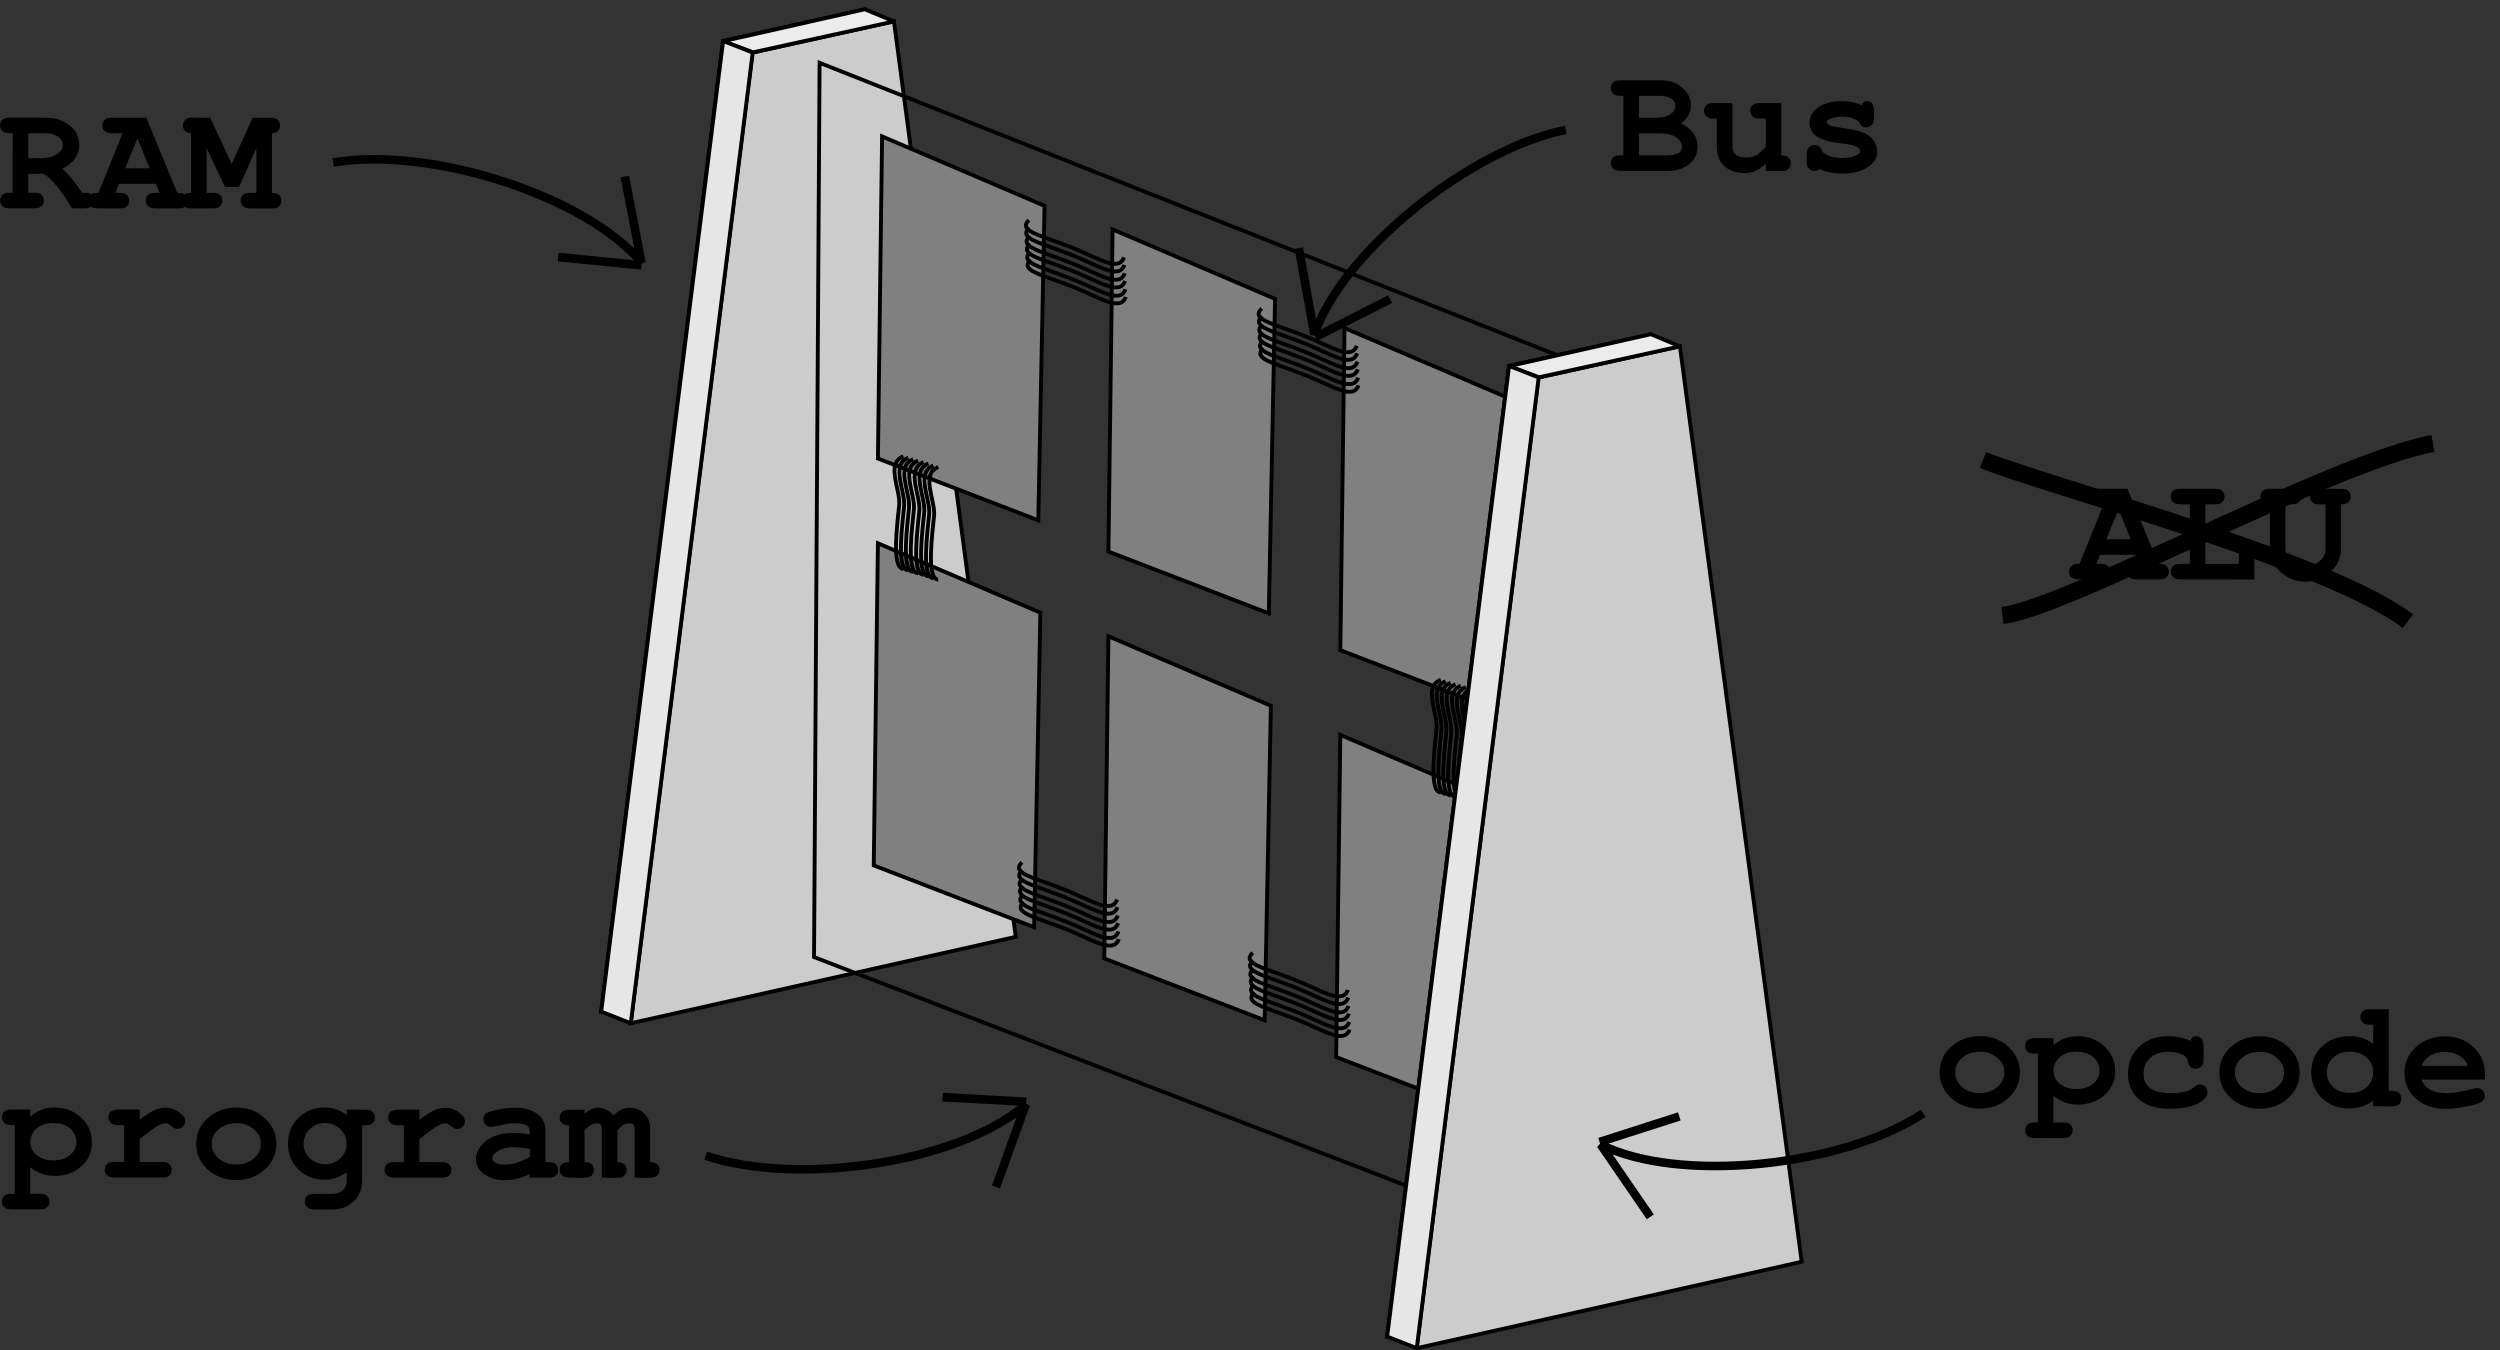 <?xml version="1.0" encoding="UTF-8" standalone="no"?>
<!-- Created with Inkscape (http://www.inkscape.org/) -->

<svg
   xmlns:dc="http://purl.org/dc/elements/1.1/"
   xmlns:cc="http://creativecommons.org/ns#"
   xmlns:rdf="http://www.w3.org/1999/02/22-rdf-syntax-ns#"
   xmlns:svg="http://www.w3.org/2000/svg"
   xmlns="http://www.w3.org/2000/svg"
   version="1.1"
   width="500"
   height="270"
   id="svg2">
  <rect width="100%" height="100%" fill="#333333" stroke="none"/>
  <defs
     id="defs4" />
  <g
     transform="translate(-161.361,-224.099)"
     id="layer1">
    <g
       transform="matrix(0.778,0,0,0.778,146.425,109.847)"
       id="g3761">
      <path
         d="m 173.746,406.875 31.315,-249.508 36.365,-8.081 31.315,235.366 z"
         id="path2985"
         style="fill:#ffffff;stroke:#000000;stroke-width:1px;stroke-linecap:butt;stroke-linejoin:miter;stroke-opacity:1" />
      <path
         d="m 181.322,409.905 31.315,-249.508 36.365,-8.081 31.315,235.366 z"
         id="path2987"
         style="fill:#cccccc;stroke:#000000;stroke-width:1px;stroke-linecap:butt;stroke-linejoin:miter;stroke-opacity:1" />
      <path
         d="m 249.018,152.362 -7.5,-3.125 -36.429,8.214 7.679,2.857 z"
         id="path2989"
         style="fill:#ececec;stroke:#000000;stroke-width:1px;stroke-linecap:butt;stroke-linejoin:round;stroke-opacity:1" />
      <path
         d="m 212.7,160.366 -7.608,-2.967 -31.346,249.508 7.608,2.999 z"
         id="path3759"
         style="fill:#e6e6e6;stroke:#000000;stroke-width:1px;stroke-linecap:butt;stroke-linejoin:round;stroke-opacity:1" />
    </g>
    <path
       d="m 325.279,236.659 -1.111,178.854 158.303,61.099 -1.666,-178.299 z"
       id="path3777"
       style="fill:none;stroke:#000000;stroke-width:0.778px;stroke-linecap:butt;stroke-linejoin:miter;stroke-opacity:1" />
    <path
       d="m 337.777,251.379 -0.833,64.432 32.077,12.359 1.25,-62.905 z"
       id="path3779"
       style="fill:#808080;stroke:#000000;stroke-width:0.778px;stroke-linecap:butt;stroke-linejoin:miter;stroke-opacity:1" />
    <path
       d="m 430.259,289.705 -0.833,64.432 32.077,12.359 1.25,-62.905 z"
       id="path3783"
       style="fill:#808080;stroke:#000000;stroke-width:0.778px;stroke-linecap:butt;stroke-linejoin:miter;stroke-opacity:1" />
    <path
       d="m 383.879,269.986 -0.833,64.432 32.077,12.359 1.25,-62.905 z"
       id="path3785"
       style="fill:#808080;stroke:#000000;stroke-width:0.778px;stroke-linecap:butt;stroke-linejoin:miter;stroke-opacity:1" />
    <path
       d="m 336.943,332.752 -0.833,64.432 32.077,12.359 1.25,-62.905 z"
       id="path3787"
       style="fill:#808080;stroke:#000000;stroke-width:0.778px;stroke-linecap:butt;stroke-linejoin:miter;stroke-opacity:1" />
    <path
       d="m 429.426,371.078 -0.833,64.432 32.077,12.359 1.25,-62.905 z"
       id="path3789"
       style="fill:#808080;stroke:#000000;stroke-width:0.778px;stroke-linecap:butt;stroke-linejoin:miter;stroke-opacity:1" />
    <path
       d="m 383.046,351.36 -0.833,64.432 32.077,12.359 1.25,-62.905 z"
       id="path3791"
       style="fill:#808080;stroke:#000000;stroke-width:0.778px;stroke-linecap:butt;stroke-linejoin:miter;stroke-opacity:1" />
    <g
       transform="matrix(0.778,0,0,0.778,253.904,154.56)"
       id="g3819">
      <path
         d="m 251.429,264.148 c -4.643,1.786 -0.714,8.571 -1.071,12.5 -0.357,3.929 -2.143,16.429 1.071,16.429"
         id="path3821"
         style="fill:none;stroke:#000000;stroke-width:1px;stroke-linecap:butt;stroke-linejoin:miter;stroke-opacity:1" />
      <path
         d="m 253.954,264.906 c -4.643,1.786 -0.714,8.571 -1.071,12.5 -0.357,3.929 -2.143,16.429 1.071,16.429"
         id="path3823"
         style="fill:none;stroke:#000000;stroke-width:1px;stroke-linecap:butt;stroke-linejoin:miter;stroke-opacity:1" />
      <path
         d="m 256.606,265.663 c -4.643,1.786 -0.714,8.571 -1.071,12.5 -0.357,3.929 -2.143,16.429 1.071,16.429"
         id="path3825"
         style="fill:none;stroke:#000000;stroke-width:1px;stroke-linecap:butt;stroke-linejoin:miter;stroke-opacity:1" />
      <path
         d="m 259.131,266.547 c -4.643,1.786 -0.714,8.571 -1.071,12.5 -0.357,3.929 -2.143,16.429 1.071,16.429"
         id="path3827"
         style="fill:none;stroke:#000000;stroke-width:1px;stroke-linecap:butt;stroke-linejoin:miter;stroke-opacity:1" />
      <path
         d="m 252.691,264.527 c -4.643,1.786 -0.714,8.571 -1.071,12.5 -0.357,3.929 -2.143,16.429 1.071,16.429"
         id="path3829"
         style="fill:none;stroke:#000000;stroke-width:1px;stroke-linecap:butt;stroke-linejoin:miter;stroke-opacity:1" />
      <path
         d="m 255.217,265.284 c -4.643,1.786 -0.714,8.571 -1.071,12.5 -0.357,3.929 -2.143,16.429 1.071,16.429"
         id="path3831"
         style="fill:none;stroke:#000000;stroke-width:1px;stroke-linecap:butt;stroke-linejoin:miter;stroke-opacity:1" />
      <path
         d="m 257.868,266.042 c -4.643,1.786 -0.714,8.571 -1.071,12.5 -0.357,3.929 -2.143,16.429 1.071,16.429"
         id="path3833"
         style="fill:none;stroke:#000000;stroke-width:1px;stroke-linecap:butt;stroke-linejoin:miter;stroke-opacity:1" />
      <path
         d="m 260.394,266.926 c -4.643,1.786 -0.714,8.571 -1.071,12.5 -0.357,3.929 -2.143,16.429 1.071,16.429"
         id="path3835"
         style="fill:none;stroke:#000000;stroke-width:1px;stroke-linecap:butt;stroke-linejoin:miter;stroke-opacity:1" />
    </g>
    <g
       transform="matrix(0.778,0,0,0.778,303.617,174.834)"
       id="g3767">
      <path
         d="m 173.746,406.875 31.315,-249.508 36.365,-8.081 31.315,235.366 z"
         id="path3769"
         style="fill:#ffffff;stroke:#000000;stroke-width:1px;stroke-linecap:butt;stroke-linejoin:miter;stroke-opacity:1" />
      <path
         d="m 181.322,409.905 31.315,-249.508 36.365,-8.081 31.315,235.366 z"
         id="path3771"
         style="fill:#cccccc;stroke:#000000;stroke-width:1px;stroke-linecap:butt;stroke-linejoin:miter;stroke-opacity:1" />
      <path
         d="m 249.018,152.362 -7.5,-3.125 -36.429,8.214 7.679,2.857 z"
         id="path3773"
         style="fill:#ececec;stroke:#000000;stroke-width:1px;stroke-linecap:butt;stroke-linejoin:round;stroke-opacity:1" />
      <path
         d="m 212.7,160.366 -7.608,-2.967 -31.346,249.508 7.608,2.999 z"
         id="path3775"
         style="fill:#e6e6e6;stroke:#000000;stroke-width:1px;stroke-linecap:butt;stroke-linejoin:round;stroke-opacity:1" />
    </g>
    <g
       transform="matrix(0.778,0,0,0.778,146.425,109.847)"
       id="g3809">
      <path
         d="m 251.429,264.148 c -4.643,1.786 -0.714,8.571 -1.071,12.5 -0.357,3.929 -2.143,16.429 1.071,16.429"
         id="path3793"
         style="fill:none;stroke:#000000;stroke-width:1px;stroke-linecap:butt;stroke-linejoin:miter;stroke-opacity:1" />
      <path
         d="m 253.954,264.906 c -4.643,1.786 -0.714,8.571 -1.071,12.5 -0.357,3.929 -2.143,16.429 1.071,16.429"
         id="path3795"
         style="fill:none;stroke:#000000;stroke-width:1px;stroke-linecap:butt;stroke-linejoin:miter;stroke-opacity:1" />
      <path
         d="m 256.606,265.663 c -4.643,1.786 -0.714,8.571 -1.071,12.5 -0.357,3.929 -2.143,16.429 1.071,16.429"
         id="path3797"
         style="fill:none;stroke:#000000;stroke-width:1px;stroke-linecap:butt;stroke-linejoin:miter;stroke-opacity:1" />
      <path
         d="m 259.131,266.547 c -4.643,1.786 -0.714,8.571 -1.071,12.5 -0.357,3.929 -2.143,16.429 1.071,16.429"
         id="path3799"
         style="fill:none;stroke:#000000;stroke-width:1px;stroke-linecap:butt;stroke-linejoin:miter;stroke-opacity:1" />
      <path
         d="m 252.691,264.527 c -4.643,1.786 -0.714,8.571 -1.071,12.5 -0.357,3.929 -2.143,16.429 1.071,16.429"
         id="path3801"
         style="fill:none;stroke:#000000;stroke-width:1px;stroke-linecap:butt;stroke-linejoin:miter;stroke-opacity:1" />
      <path
         d="m 255.217,265.284 c -4.643,1.786 -0.714,8.571 -1.071,12.5 -0.357,3.929 -2.143,16.429 1.071,16.429"
         id="path3803"
         style="fill:none;stroke:#000000;stroke-width:1px;stroke-linecap:butt;stroke-linejoin:miter;stroke-opacity:1" />
      <path
         d="m 257.868,266.042 c -4.643,1.786 -0.714,8.571 -1.071,12.5 -0.357,3.929 -2.143,16.429 1.071,16.429"
         id="path3805"
         style="fill:none;stroke:#000000;stroke-width:1px;stroke-linecap:butt;stroke-linejoin:miter;stroke-opacity:1" />
      <path
         d="m 260.394,266.926 c -4.643,1.786 -0.714,8.571 -1.071,12.5 -0.357,3.929 -2.143,16.429 1.071,16.429"
         id="path3807"
         style="fill:none;stroke:#000000;stroke-width:1px;stroke-linecap:butt;stroke-linejoin:miter;stroke-opacity:1" />
    </g>
    <g
       transform="matrix(-0.259,0.966,-0.966,-0.259,691.882,77.455)"
       id="g3837">
      <g
         transform="matrix(0.778,0,0,0.778,91.39,-16.795)"
         id="g3865">
        <path
           d="m 236.659,271.487 c 4.175,0.316 1.8,6.674 0.992,14.041 -0.96,8.76 -0.468,14.083 -3.897,12.054"
           id="path3839"
           style="fill:none;stroke:#000000;stroke-width:1px;stroke-linecap:butt;stroke-linejoin:miter;stroke-opacity:1" />
        <path
           d="m 238.533,270.892 c 4.175,0.316 1.8,6.674 0.992,14.041 -0.96,8.76 -0.468,14.083 -3.897,12.054"
           id="path3855"
           style="fill:none;stroke:#000000;stroke-width:1px;stroke-linecap:butt;stroke-linejoin:miter;stroke-opacity:1" />
        <path
           d="m 240.58,270.251 c 4.175,0.316 1.8,6.674 0.992,14.041 -0.96,8.76 -0.468,14.083 -3.897,12.054"
           id="path3857"
           style="fill:none;stroke:#000000;stroke-width:1px;stroke-linecap:butt;stroke-linejoin:miter;stroke-opacity:1" />
        <path
           d="m 242.454,269.657 c 4.175,0.316 1.8,6.674 0.992,14.041 -0.96,8.76 -0.468,14.083 -3.897,12.054"
           id="path3859"
           style="fill:none;stroke:#000000;stroke-width:1px;stroke-linecap:butt;stroke-linejoin:miter;stroke-opacity:1" />
        <path
           d="m 244.501,269.016 c 4.175,0.316 1.8,6.674 0.992,14.041 -0.96,8.76 -0.468,14.083 -3.897,12.054"
           id="path3861"
           style="fill:none;stroke:#000000;stroke-width:1px;stroke-linecap:butt;stroke-linejoin:miter;stroke-opacity:1" />
        <path
           d="m 246.375,268.421 c 4.175,0.316 1.8,6.674 0.992,14.041 -0.96,8.76 -0.468,14.083 -3.897,12.054"
           id="path3863"
           style="fill:none;stroke:#000000;stroke-width:1px;stroke-linecap:butt;stroke-linejoin:miter;stroke-opacity:1" />
      </g>
      <g
         transform="matrix(0.778,0,0,0.778,86.364,32.736)"
         id="g3873">
        <path
           d="m 236.659,271.487 c 4.175,0.316 1.8,6.674 0.992,14.041 -0.96,8.76 -0.468,14.083 -3.897,12.054"
           id="path3875"
           style="fill:none;stroke:#000000;stroke-width:1px;stroke-linecap:butt;stroke-linejoin:miter;stroke-opacity:1" />
        <path
           d="m 238.533,270.892 c 4.175,0.316 1.8,6.674 0.992,14.041 -0.96,8.76 -0.468,14.083 -3.897,12.054"
           id="path3877"
           style="fill:none;stroke:#000000;stroke-width:1px;stroke-linecap:butt;stroke-linejoin:miter;stroke-opacity:1" />
        <path
           d="m 240.58,270.251 c 4.175,0.316 1.8,6.674 0.992,14.041 -0.96,8.76 -0.468,14.083 -3.897,12.054"
           id="path3879"
           style="fill:none;stroke:#000000;stroke-width:1px;stroke-linecap:butt;stroke-linejoin:miter;stroke-opacity:1" />
        <path
           d="m 242.454,269.657 c 4.175,0.316 1.8,6.674 0.992,14.041 -0.96,8.76 -0.468,14.083 -3.897,12.054"
           id="path3881"
           style="fill:none;stroke:#000000;stroke-width:1px;stroke-linecap:butt;stroke-linejoin:miter;stroke-opacity:1" />
        <path
           d="m 244.501,269.016 c 4.175,0.316 1.8,6.674 0.992,14.041 -0.96,8.76 -0.468,14.083 -3.897,12.054"
           id="path3883"
           style="fill:none;stroke:#000000;stroke-width:1px;stroke-linecap:butt;stroke-linejoin:miter;stroke-opacity:1" />
        <path
           d="m 246.375,268.421 c 4.175,0.316 1.8,6.674 0.992,14.041 -0.96,8.76 -0.468,14.083 -3.897,12.054"
           id="path3885"
           style="fill:none;stroke:#000000;stroke-width:1px;stroke-linecap:butt;stroke-linejoin:miter;stroke-opacity:1" />
      </g>
      <g
         transform="matrix(0.778,0,0,0.778,210.776,0.823)"
         id="g3887">
        <path
           d="m 236.659,271.487 c 4.175,0.316 1.8,6.674 0.992,14.041 -0.96,8.76 -0.468,14.083 -3.897,12.054"
           id="path3889"
           style="fill:none;stroke:#000000;stroke-width:1px;stroke-linecap:butt;stroke-linejoin:miter;stroke-opacity:1" />
        <path
           d="m 238.533,270.892 c 4.175,0.316 1.8,6.674 0.992,14.041 -0.96,8.76 -0.468,14.083 -3.897,12.054"
           id="path3891"
           style="fill:none;stroke:#000000;stroke-width:1px;stroke-linecap:butt;stroke-linejoin:miter;stroke-opacity:1" />
        <path
           d="m 240.58,270.251 c 4.175,0.316 1.8,6.674 0.992,14.041 -0.96,8.76 -0.468,14.083 -3.897,12.054"
           id="path3893"
           style="fill:none;stroke:#000000;stroke-width:1px;stroke-linecap:butt;stroke-linejoin:miter;stroke-opacity:1" />
        <path
           d="m 242.454,269.657 c 4.175,0.316 1.8,6.674 0.992,14.041 -0.96,8.76 -0.468,14.083 -3.897,12.054"
           id="path3895"
           style="fill:none;stroke:#000000;stroke-width:1px;stroke-linecap:butt;stroke-linejoin:miter;stroke-opacity:1" />
        <path
           d="m 244.501,269.016 c 4.175,0.316 1.8,6.674 0.992,14.041 -0.96,8.76 -0.468,14.083 -3.897,12.054"
           id="path3897"
           style="fill:none;stroke:#000000;stroke-width:1px;stroke-linecap:butt;stroke-linejoin:miter;stroke-opacity:1" />
        <path
           d="m 246.375,268.421 c 4.175,0.316 1.8,6.674 0.992,14.041 -0.96,8.76 -0.468,14.083 -3.897,12.054"
           id="path3899"
           style="fill:none;stroke:#000000;stroke-width:1px;stroke-linecap:butt;stroke-linejoin:miter;stroke-opacity:1" />
      </g>
      <g
         transform="matrix(0.778,0,0,0.778,216.284,-48.43)"
         id="g3901">
        <path
           d="m 236.659,271.487 c 4.175,0.316 1.8,6.674 0.992,14.041 -0.96,8.76 -0.468,14.083 -3.897,12.054"
           id="path3903"
           style="fill:none;stroke:#000000;stroke-width:1px;stroke-linecap:butt;stroke-linejoin:miter;stroke-opacity:1" />
        <path
           d="m 238.533,270.892 c 4.175,0.316 1.8,6.674 0.992,14.041 -0.96,8.76 -0.468,14.083 -3.897,12.054"
           id="path3905"
           style="fill:none;stroke:#000000;stroke-width:1px;stroke-linecap:butt;stroke-linejoin:miter;stroke-opacity:1" />
        <path
           d="m 240.58,270.251 c 4.175,0.316 1.8,6.674 0.992,14.041 -0.96,8.76 -0.468,14.083 -3.897,12.054"
           id="path3907"
           style="fill:none;stroke:#000000;stroke-width:1px;stroke-linecap:butt;stroke-linejoin:miter;stroke-opacity:1" />
        <path
           d="m 242.454,269.657 c 4.175,0.316 1.8,6.674 0.992,14.041 -0.96,8.76 -0.468,14.083 -3.897,12.054"
           id="path3909"
           style="fill:none;stroke:#000000;stroke-width:1px;stroke-linecap:butt;stroke-linejoin:miter;stroke-opacity:1" />
        <path
           d="m 244.501,269.016 c 4.175,0.316 1.8,6.674 0.992,14.041 -0.96,8.76 -0.468,14.083 -3.897,12.054"
           id="path3911"
           style="fill:none;stroke:#000000;stroke-width:1px;stroke-linecap:butt;stroke-linejoin:miter;stroke-opacity:1" />
        <path
           d="m 246.375,268.421 c 4.175,0.316 1.8,6.674 0.992,14.041 -0.96,8.76 -0.468,14.083 -3.897,12.054"
           id="path3913"
           style="fill:none;stroke:#000000;stroke-width:1px;stroke-linecap:butt;stroke-linejoin:miter;stroke-opacity:1" />
      </g>
      <g
         transform="matrix(-0.201,-0.751,0.751,-0.201,91.39,-16.795)"
         id="text3915"
         style="font-size:40px;font-style:normal;font-weight:normal;line-height:125%;letter-spacing:0px;word-spacing:0px;fill:#000000;fill-opacity:1;stroke:none;font-family:Sans">
        <path
           d="m -648.434,121.349 c -3e-5,1.333 -0.88,2 -2.64,2 l -3.16,0 c -0.987,-1.92 -2.253,-3.8 -3.8,-5.64 -1.52,-1.867 -2.707,-2.947 -3.56,-3.24 l -3.84,0 0,4.88 1.4,0 c 0.88,0 1.493,0.12 1.84,0.36 0.533,0.453 0.8,1 0.8,1.64 -2e-5,1.333 -0.88,2 -2.64,2 l -6,0 c -0.907,0 -1.507,-0.133 -1.8,-0.4 -0.56,-0.4 -0.84,-0.933 -0.84,-1.6 0,-0.773 0.32,-1.347 0.96,-1.72 0.293,-0.187 0.853,-0.28 1.68,-0.28 l 0.6,0 0,-15.32 -0.6,0 c -0.88,2e-5 -1.48,-0.12 -1.8,-0.36 -0.56,-0.427 -0.84,-0.973 -0.84,-1.64 0,-0.773 0.32,-1.347 0.96,-1.72 0.293,-0.187 0.853,-0.28 1.68,-0.28 l 8.92,0 c 2.587,2e-5 4.693,0.667 6.32,2 1.653,1.307 2.48,3.013 2.48,5.12 -2e-5,2.453 -1.44,4.467 -4.32,6.04 1.733,1.52 3.413,3.573 5.04,6.16 l 0.52,0 c 0.88,0 1.493,0.12 1.84,0.36 0.533,0.4 0.8,0.947 0.8,1.64 m -17,-10.88 3.04,0 c 1.68,1e-5 3.067,-0.32 4.16,-0.96 1.12,-0.667 1.68,-1.493 1.68,-2.48 -2e-5,-0.853 -0.413,-1.56 -1.24,-2.12 -0.827,-0.587 -1.88,-0.88 -3.16,-0.88 l -4.48,0 0,6.44"
           id="path3972"
           style="font-variant:normal;font-weight:bold;font-stretch:normal;font-family:TlwgTypewriter;-inkscape-font-specification:TlwgTypewriter Bold" />
        <path
           d="m -632.57,117.029 -9.52,0 -0.92,2.32 0.92,0 c 0.853,0 1.453,0.12 1.8,0.36 0.56,0.427 0.84,0.973 0.84,1.64 -10e-6,0.773 -0.32,1.347 -0.96,1.72 -0.293,0.187 -0.853,0.28 -1.68,0.28 l -5.32,0 c -1.76,0 -2.64,-0.667 -2.64,-2 0,-0.773 0.32,-1.347 0.96,-1.72 0.293,-0.187 0.867,-0.28 1.72,-0.28 l 6.2,-15.32 -2.52,0 c -0.88,2e-5 -1.493,-0.12 -1.84,-0.36 -0.56,-0.427 -0.84,-0.973 -0.84,-1.64 0,-0.72 0.32,-1.293 0.96,-1.72 0.293,-0.187 0.867,-0.28 1.72,-0.28 l 8.64,0 7.96,19.32 c 0.933,0 1.56,0.133 1.88,0.4 0.56,0.4 0.84,0.933 0.84,1.6 -2e-5,0.773 -0.32,1.347 -0.96,1.72 -0.293,0.187 -0.853,0.28 -1.68,0.28 l -5.56,0 c -0.853,0 -1.453,-0.133 -1.8,-0.4 -0.56,-0.4 -0.84,-0.933 -0.84,-1.6 -10e-6,-0.773 0.32,-1.347 0.96,-1.72 0.267,-0.187 0.827,-0.28 1.68,-0.28 l 0.92,0 -0.92,-2.32 m -1.64,-4 -3.12,-7.68 -3.16,7.68 6.28,0"
           id="path3974"
           style="font-variant:normal;font-weight:bold;font-stretch:normal;font-family:TlwgTypewriter;-inkscape-font-specification:TlwgTypewriter Bold" />
        <path
           d="m -619.545,107.789 0,11.56 1.4,0 c 0.853,0 1.467,0.12 1.84,0.36 0.533,0.4 0.8,0.947 0.8,1.64 -10e-6,0.72 -0.32,1.293 -0.96,1.72 -0.32,0.187 -0.88,0.28 -1.68,0.28 l -5.16,0 c -0.88,0 -1.493,-0.133 -1.84,-0.4 -0.56,-0.4 -0.84,-0.933 -0.84,-1.6 0,-1.333 0.813,-2 2.44,-2 l 0,-15.32 c -1.387,-0.133 -2.08,-0.813 -2.08,-2.04 0,-0.72 0.32,-1.293 0.96,-1.72 0.32,-0.187 0.827,-0.28 1.52,-0.28 0.453,2.4e-5 1.187,0.013 2.2,0.04 1.04,2e-5 1.813,2e-5 2.32,0 l 5.52,11.88 5.4,-11.88 4.4,0 c 0.88,2e-5 1.493,0.12 1.84,0.36 0.533,0.453 0.8,1 0.8,1.64 -3e-5,1.2 -0.693,1.867 -2.08,2 l 0,15.32 c 1.627,0 2.44,0.667 2.44,2 -3e-5,0.72 -0.32,1.293 -0.96,1.72 -0.32,0.187 -0.88,0.28 -1.68,0.28 l -5.2,0 c -0.907,0 -1.507,-0.133 -1.8,-0.4 -0.56,-0.4 -0.84,-0.933 -0.84,-1.6 -2e-5,-0.773 0.32,-1.347 0.96,-1.72 0.293,-0.187 0.853,-0.28 1.68,-0.28 l 1.4,0 0,-11.56 -4.44,10.04 -3.64,0 -4.72,-10.04"
           id="path3976"
           style="font-variant:normal;font-weight:bold;font-stretch:normal;font-family:TlwgTypewriter;-inkscape-font-specification:TlwgTypewriter Bold" />
      </g>
      <g
         transform="matrix(-0.201,-0.751,0.751,-0.201,91.39,-16.795)"
         id="text3919"
         style="font-size:40px;font-style:normal;font-weight:normal;line-height:125%;letter-spacing:0px;word-spacing:0px;fill:#000000;fill-opacity:1;stroke:none;font-family:Sans">
        <path
           d="m -122.949,212.234 -9.52,0 -0.92,2.32 0.92,0 c 0.853,1e-5 1.453,0.12 1.8,0.36 0.56,0.427 0.84,0.973 0.84,1.64 -1e-5,0.773 -0.32,1.347 -0.96,1.72 -0.293,0.187 -0.853,0.28 -1.68,0.28 l -5.32,0 c -1.76,0 -2.64,-0.667 -2.64,-2 0,-0.773 0.32,-1.347 0.96,-1.72 0.293,-0.187 0.867,-0.28 1.72,-0.28 l 6.2,-15.32 -2.52,0 c -0.88,2e-5 -1.493,-0.12 -1.84,-0.36 -0.56,-0.427 -0.84,-0.973 -0.84,-1.64 0,-0.72 0.32,-1.293 0.96,-1.72 0.293,-0.187 0.867,-0.28 1.72,-0.28 l 8.64,0 7.96,19.32 c 0.933,1e-5 1.56,0.133 1.88,0.4 0.56,0.4 0.84,0.933 0.84,1.6 -3e-5,0.773 -0.32,1.347 -0.96,1.72 -0.293,0.187 -0.853,0.28 -1.68,0.28 l -5.56,0 c -0.853,0 -1.453,-0.133 -1.8,-0.4 -0.56,-0.4 -0.84,-0.933 -0.84,-1.6 -2e-5,-0.773 0.32,-1.347 0.96,-1.72 0.267,-0.187 0.827,-0.28 1.68,-0.28 l 0.92,0 -0.92,-2.32 m -1.64,-4 -3.12,-7.68 -3.16,7.68 6.28,0"
           id="path3958"
           style="font-variant:normal;font-weight:bold;font-stretch:normal;font-family:TlwgTypewriter;-inkscape-font-specification:TlwgTypewriter Bold" />
        <path
           d="m -105.364,199.234 0,15.32 8.6,0 0,-3.68 c -1.9e-5,-0.88 0.12,-1.493 0.36,-1.84 0.4,-0.56 0.947,-0.84 1.64,-0.84 0.72,1e-5 1.293,0.32 1.72,0.96 0.187,0.293 0.28,0.867 0.28,1.72 l 0,7.68 -18.88,0 c -0.907,0 -1.507,-0.133 -1.8,-0.4 -0.56,-0.4 -0.84,-0.933 -0.84,-1.6 0,-0.773 0.32,-1.347 0.96,-1.72 0.293,-0.187 0.853,-0.28 1.68,-0.28 l 2.28,0 0,-15.32 -2.28,0 c -0.88,2e-5 -1.48,-0.12 -1.8,-0.36 -0.56,-0.427 -0.84,-0.973 -0.84,-1.64 0,-0.773 0.32,-1.347 0.96,-1.72 0.293,-0.187 0.853,-0.28 1.68,-0.28 l 8.56,0 c 0.853,3e-5 1.453,0.12 1.8,0.36 0.56,0.427 0.84,0.973 0.84,1.64 -10e-6,0.773 -0.32,1.347 -0.96,1.72 -0.293,0.187 -0.853,0.28 -1.68,0.28 l -2.28,0"
           id="path3960"
           style="font-variant:normal;font-weight:bold;font-stretch:normal;font-family:TlwgTypewriter;-inkscape-font-specification:TlwgTypewriter Bold" />
        <path
           d="m -70.46,199.234 0,11.12 c -2.1e-5,2.853 -1.12,5.12 -3.36,6.8 -1.707,1.307 -3.64,1.96 -5.8,1.96 -2.16,0 -4.093,-0.653 -5.8,-1.96 -2.24,-1.733 -3.36,-4 -3.36,-6.8 l 0,-11.12 c -1.627,-0.053 -2.44,-0.72 -2.44,-2 0,-0.773 0.32,-1.347 0.96,-1.72 0.267,-0.187 0.827,-0.28 1.68,-0.28 l 5.2,0 c 0.907,3e-5 1.52,0.12 1.84,0.36 0.533,0.453 0.8,1 0.8,1.64 -1.1e-5,0.773 -0.32,1.347 -0.96,1.72 -0.293,0.187 -0.853,0.28 -1.68,0.28 l -1.4,0 0,11.48 c -7e-6,1.227 0.507,2.267 1.52,3.12 1.013,0.853 2.227,1.28 3.64,1.28 1.413,1e-5 2.627,-0.427 3.64,-1.28 1.013,-0.853 1.52,-1.893 1.52,-3.12 l 0,-11.48 -1.4,0 c -0.88,2e-5 -1.48,-0.12 -1.8,-0.36 -0.56,-0.427 -0.84,-0.973 -0.84,-1.64 -1.3e-5,-0.773 0.32,-1.347 0.96,-1.72 0.267,-0.187 0.827,-0.28 1.68,-0.28 l 5.2,0 c 0.853,3e-5 1.467,0.12 1.84,0.36 0.533,0.4 0.8,0.947 0.8,1.64 -2.4e-5,1.333 -0.813,2 -2.44,2"
           id="path3962"
           style="font-variant:normal;font-weight:bold;font-stretch:normal;font-family:TlwgTypewriter;-inkscape-font-specification:TlwgTypewriter Bold" />
      </g>
      <g
         transform="matrix(-0.201,-0.751,0.751,-0.201,91.39,-16.795)"
         id="text3923"
         style="font-size:40px;font-style:normal;font-weight:normal;line-height:125%;letter-spacing:0px;word-spacing:0px;fill:#000000;fill-opacity:1;stroke:none;font-family:Sans">
        <path
           d="m -255.114,109.554 0,-15.32 -0.6,0 c -0.88,2e-5 -1.48,-0.12 -1.8,-0.36 -0.56,-0.427 -0.84,-0.973 -0.84,-1.64 0,-0.747 0.32,-1.32 0.96,-1.72 0.293,-0.187 0.853,-0.28 1.68,-0.28 l 10.12,0 c 2.267,2.4e-5 4.133,0.627 5.6,1.88 1.493,1.253 2.24,2.827 2.24,4.72 -2e-5,1.707 -0.84,3.213 -2.52,4.52 2.827,1.413 4.24,3.347 4.24,5.8 -2e-5,1.92 -0.72,3.467 -2.16,4.64 -1.44,1.173 -3.347,1.76 -5.72,1.76 l -11.8,0 c -0.907,0 -1.507,-0.133 -1.8,-0.4 -0.56,-0.4 -0.84,-0.933 -0.84,-1.6 0,-0.773 0.32,-1.347 0.96,-1.72 0.293,-0.187 0.853,-0.28 1.68,-0.28 l 0.6,0 m 4,-9.68 4.52,0 c 1.44,1.4e-5 2.6,-0.28 3.48,-0.84 0.907,-0.587 1.36,-1.333 1.36,-2.24 -2e-5,-0.8 -0.36,-1.427 -1.08,-1.88 -0.72,-0.453 -1.707,-0.68 -2.96,-0.68 l -5.32,0 0,5.64 m 0,9.68 7,0 c 2.72,1e-5 4.08,-0.72 4.08,-2.16 -2e-5,-1.067 -0.573,-1.947 -1.72,-2.64 -0.987,-0.587 -2.307,-0.88 -3.96,-0.88 l -5.4,0 0,5.68"
           id="path3965"
           style="font-variant:normal;font-weight:bold;font-stretch:normal;font-family:TlwgTypewriter;-inkscape-font-specification:TlwgTypewriter Bold" />
        <path
           d="m -223.97,114.074 c -2.107,0 -3.827,-0.587 -5.16,-1.76 -1.307,-1.2 -1.96,-2.867 -1.96,-5 l 0,-7.24 -1.08,0 c -0.667,2e-5 -1.2,-0.187 -1.6,-0.56 -0.4,-0.373 -0.6,-0.853 -0.6,-1.44 0,-0.773 0.32,-1.347 0.96,-1.72 0.293,-0.187 0.853,-0.28 1.68,-0.28 l 4.64,0 0,11.12 c -1e-5,1.92 1.173,2.88 3.52,2.88 1.013,1e-5 1.853,-0.173 2.52,-0.52 0.667,-0.373 1.52,-1.107 2.56,-2.2 l 0,-7.28 -1.4,0 c -0.8,2e-5 -1.32,-0.08 -1.56,-0.24 -0.08,-0.053 -0.16,-0.107 -0.24,-0.16 -0.56,-0.453 -0.84,-0.987 -0.84,-1.6 -2e-5,-0.773 0.32,-1.347 0.96,-1.72 0.293,-0.187 0.853,-0.28 1.68,-0.28 l 5.4,0 0,13.48 c 1.627,1e-5 2.44,0.667 2.44,2 -3e-5,0.72 -0.32,1.293 -0.96,1.72 -0.293,0.187 -0.853,0.28 -1.68,0.28 l -3.8,0 0,-1.92 c -0.987,0.933 -1.88,1.573 -2.68,1.92 -0.773,0.347 -1.707,0.52 -2.8,0.52"
           id="path3967"
           style="font-variant:normal;font-weight:bold;font-stretch:normal;font-family:TlwgTypewriter;-inkscape-font-specification:TlwgTypewriter Bold" />
        <path
           d="m -192.666,102.314 c -0.773,10e-6 -1.467,-0.533 -2.08,-1.6 -1.093,-0.773 -2.467,-1.16 -4.12,-1.16 -1.013,1.4e-5 -1.933,0.147 -2.76,0.44 -0.8,0.267 -1.2,0.587 -1.2,0.96 -1e-5,0.373 0.347,0.693 1.04,0.96 0.4,0.133 1.52,0.333 3.36,0.6 2.72,0.373 4.653,0.88 5.8,1.52 0.88,0.48 1.56,1.12 2.04,1.92 0.507,0.8 0.76,1.667 0.76,2.6 -2e-5,1.627 -0.84,2.973 -2.52,4.04 -1.68,1.067 -3.813,1.6 -6.4,1.6 -2.32,0 -4.293,-0.387 -5.92,-1.16 -0.4,0.32 -0.827,0.48 -1.28,0.48 -0.773,0 -1.36,-0.32 -1.76,-0.96 -0.187,-0.347 -0.28,-0.907 -0.28,-1.68 l 0,-1.32 c 0,-0.907 0.133,-1.52 0.4,-1.84 0.4,-0.56 0.947,-0.84 1.64,-0.84 1.013,10e-6 1.693,0.587 2.04,1.76 1.147,1.04 2.813,1.56 5,1.56 1.28,1e-5 2.373,-0.173 3.28,-0.52 0.933,-0.347 1.4,-0.747 1.4,-1.2 -1e-5,-0.587 -0.453,-1.053 -1.36,-1.4 -0.613,-0.24 -1.84,-0.467 -3.68,-0.68 -2.8,-0.293 -4.827,-0.867 -6.08,-1.72 -1.253,-0.853 -1.88,-2.067 -1.88,-3.64 0,-1.6 0.773,-2.907 2.32,-3.92 1.547,-1.04 3.52,-1.56 5.92,-1.56 1.947,1.8e-5 3.667,0.347 5.16,1.04 0.293,-0.693 0.72,-1.04 1.28,-1.04 1.253,1.8e-5 1.88,0.88 1.88,2.64 l 0,1.48 c -2e-5,0.88 -0.12,1.493 -0.36,1.84 -0.453,0.533 -1,0.8 -1.64,0.8"
           id="path3969"
           style="font-variant:normal;font-weight:bold;font-stretch:normal;font-family:TlwgTypewriter;-inkscape-font-specification:TlwgTypewriter Bold" />
      </g>
      <g
         transform="matrix(-0.201,-0.751,0.751,-0.201,91.39,-16.795)"
         id="text3927"
         style="font-size:40px;font-style:normal;font-weight:normal;line-height:125%;letter-spacing:0px;word-spacing:0px;fill:#000000;fill-opacity:1;stroke:none;font-family:Sans">
        <path
           d="m -163.217,336.063 c 2.827,2e-5 5.227,0.907 7.2,2.72 2,1.813 3,4.013 3,6.6 -2e-5,2.613 -1,4.827 -3,6.64 -2,1.787 -4.44,2.68 -7.32,2.68 -2.88,0 -5.32,-0.893 -7.32,-2.68 -2,-1.813 -3,-4.027 -3,-6.64 0,-2.64 1,-4.853 3,-6.64 2,-1.787 4.48,-2.68 7.44,-2.68 m -0.04,4 c -1.813,1e-5 -3.333,0.507 -4.56,1.52 -1.227,1.013 -1.84,2.28 -1.84,3.8 0,1.493 0.6,2.76 1.8,3.8 1.227,1.013 2.733,1.52 4.52,1.52 1.787,0 3.28,-0.507 4.48,-1.52 1.227,-1.04 1.84,-2.307 1.84,-3.8 -1e-5,-1.493 -0.613,-2.747 -1.84,-3.76 -1.2,-1.04 -2.667,-1.56 -4.4,-1.56"
           id="path3994"
           style="font-variant:normal;font-weight:bold;font-stretch:normal;font-family:TlwgTypewriter;-inkscape-font-specification:TlwgTypewriter Bold" />
        <path
           d="m -144.393,351.423 0,6.84 2.32,0 c 0.88,0 1.493,0.12 1.84,0.36 0.533,0.4 0.8,0.947 0.8,1.64 -1e-5,0.72 -0.32,1.293 -0.96,1.72 -0.293,0.187 -0.853,0.28 -1.68,0.28 l -6.96,0 c -0.907,-1e-5 -1.52,-0.133 -1.84,-0.4 -0.533,-0.4 -0.8,-0.933 -0.8,-1.6 0,-0.773 0.32,-1.347 0.96,-1.72 0.267,-0.187 0.827,-0.28 1.68,-0.28 l 0.64,0 0,-17.68 -0.64,0 c -0.88,10e-6 -1.493,-0.12 -1.84,-0.36 -0.533,-0.453 -0.8,-1 -0.8,-1.64 0,-0.773 0.32,-1.347 0.96,-1.72 0.347,-0.187 0.907,-0.28 1.68,-0.28 l 4.64,0 0,1.8 c 1.813,-1.547 3.853,-2.32 6.12,-2.32 2.8,2e-5 5.12,0.867 6.96,2.6 1.867,1.707 2.8,3.853 2.8,6.44 -2e-5,2.453 -0.92,4.493 -2.76,6.12 -1.84,1.627 -4.147,2.44 -6.92,2.44 -2.187,0 -4.253,-0.747 -6.2,-2.24 m 5.96,-11.36 c -1.68,1e-5 -3.027,0.387 -4.04,1.16 -0.587,0.427 -1.053,0.973 -1.4,1.64 -0.347,0.667 -0.52,1.32 -0.52,1.96 -1e-5,1.413 0.547,2.573 1.64,3.48 1.12,0.907 2.56,1.36 4.32,1.36 1.733,10e-6 3.147,-0.453 4.24,-1.36 1.12,-0.907 1.68,-2.053 1.68,-3.44 -2e-5,-0.667 -0.173,-1.333 -0.52,-2 -0.347,-0.667 -0.813,-1.213 -1.4,-1.64 -1.013,-0.773 -2.347,-1.16 -4,-1.16"
           id="path3996"
           style="font-variant:normal;font-weight:bold;font-stretch:normal;font-family:TlwgTypewriter;-inkscape-font-specification:TlwgTypewriter Bold" />
        <path
           d="m -114.968,340.063 c -1.893,1e-5 -3.413,0.533 -4.56,1.6 -1.12,1.04 -1.68,2.413 -1.68,4.12 0,3.28 2.347,4.92 7.04,4.92 1.76,0 3.16,-0.173 4.2,-0.52 0.507,-0.16 1.173,-0.573 2,-1.24 0.347,-0.32 0.747,-0.48 1.2,-0.48 0.533,10e-6 1,0.2 1.4,0.6 0.4,0.4 0.6,0.88 0.6,1.44 -2e-5,1.067 -0.853,2.04 -2.56,2.92 -1.76,0.853 -4.133,1.28 -7.12,1.28 -3.68,0 -6.453,-0.92 -8.32,-2.76 -1.627,-1.627 -2.44,-3.68 -2.44,-6.16 0,-2.853 0.947,-5.187 2.84,-7 1.92,-1.813 4.387,-2.72 7.4,-2.72 2.293,2e-5 4.213,0.4 5.76,1.2 0.24,-0.8 0.747,-1.2 1.52,-1.2 1.28,2e-5 1.92,0.88 1.92,2.64 l 0,3.08 c -2e-5,0.88 -0.12,1.48 -0.36,1.8 -0.427,0.56 -0.973,0.84 -1.64,0.84 -0.587,1e-5 -1.067,-0.187 -1.44,-0.56 -0.24,-0.187 -0.44,-0.64 -0.6,-1.36 -0.133,-0.64 -0.44,-1.12 -0.92,-1.44 -1.093,-0.667 -2.507,-1 -4.24,-1"
           id="path3998"
           style="font-variant:normal;font-weight:bold;font-stretch:normal;font-family:TlwgTypewriter;-inkscape-font-specification:TlwgTypewriter Bold" />
        <path
           d="m -91.264,336.063 c 2.827,2e-5 5.227,0.907 7.2,2.72 2,1.813 3,4.013 3,6.6 -2.2e-5,2.613 -1,4.827 -3,6.64 -2,1.787 -4.44,2.68 -7.32,2.68 -2.88,0 -5.32,-0.893 -7.32,-2.68 -2,-1.813 -3,-4.027 -3,-6.64 0,-2.64 1,-4.853 3,-6.64 2,-1.787 4.48,-2.68 7.44,-2.68 m -0.04,4 c -1.813,1e-5 -3.333,0.507 -4.56,1.52 -1.227,1.013 -1.84,2.28 -1.84,3.8 -5e-6,1.493 0.6,2.76 1.8,3.8 1.227,1.013 2.733,1.52 4.52,1.52 1.787,0 3.28,-0.507 4.48,-1.52 1.227,-1.04 1.84,-2.307 1.84,-3.8 -1.8e-5,-1.493 -0.613,-2.747 -1.84,-3.76 -1.2,-1.04 -2.667,-1.56 -4.4,-1.56"
           id="path4000"
           style="font-variant:normal;font-weight:bold;font-stretch:normal;font-family:TlwgTypewriter;-inkscape-font-specification:TlwgTypewriter Bold" />
        <path
           d="m -58.16,329.103 0,20.96 0.64,0 c 0.88,0 1.493,0.12 1.84,0.36 0.533,0.453 0.8,1 0.8,1.64 -2.4e-5,0.773 -0.32,1.347 -0.96,1.72 -0.293,0.187 -0.853,0.28 -1.68,0.28 l -4.64,0 0,-1.4 c -1.92,1.307 -3.933,1.96 -6.04,1.96 -2.907,0 -5.267,-0.867 -7.08,-2.6 -1.867,-1.813 -2.8,-4.053 -2.8,-6.72 -10e-7,-2.667 0.933,-4.893 2.8,-6.68 1.813,-1.733 4.187,-2.6 7.12,-2.6 2.32,2e-5 4.32,0.667 6,2 l 0,-4.96 -0.64,0 c -0.88,2e-5 -1.493,-0.12 -1.84,-0.36 -0.533,-0.453 -0.8,-1 -0.8,-1.64 -1.4e-5,-0.747 0.32,-1.307 0.96,-1.68 0.293,-0.187 0.853,-0.28 1.68,-0.28 l 4.64,0 m -10,10.92 c -1.84,10e-6 -3.293,0.533 -4.36,1.6 -1.04,1.04 -1.56,2.267 -1.56,3.68 -5e-6,1.52 0.547,2.787 1.64,3.8 1.12,1.013 2.56,1.52 4.32,1.52 1.84,0 3.307,-0.533 4.4,-1.6 1.04,-1.04 1.56,-2.253 1.56,-3.64 -1.7e-5,-1.467 -0.52,-2.72 -1.56,-3.76 -1.093,-1.067 -2.573,-1.6 -4.44,-1.6"
           id="path4002"
           style="font-variant:normal;font-weight:bold;font-stretch:normal;font-family:TlwgTypewriter;-inkscape-font-specification:TlwgTypewriter Bold" />
        <path
           d="m -33.415,347.183 -16.32,0 c 0.907,2.347 3.093,3.52 6.56,3.52 1.493,0 3.667,-0.373 6.52,-1.12 0.533,-0.133 0.973,-0.2 1.32,-0.2 0.533,10e-6 0.987,0.2 1.36,0.6 0.373,0.373 0.56,0.84 0.56,1.4 -2.2e-5,0.773 -0.467,1.373 -1.4,1.8 -0.907,0.4 -2.24,0.747 -4,1.04 -1.733,0.32 -3.307,0.48 -4.72,0.48 -3.093,0 -5.627,-0.867 -7.6,-2.6 -1.973,-1.733 -2.96,-3.96 -2.96,-6.68 -1e-6,-2.64 0.987,-4.853 2.96,-6.64 2,-1.813 4.453,-2.72 7.36,-2.72 2.987,2e-5 5.453,0.907 7.4,2.72 1.973,1.813 2.96,4.093 2.96,6.84 l 0,1.56 m -16.2,-3.52 11.76,0 c -0.32,-1.093 -1.013,-1.96 -2.08,-2.6 -1.067,-0.667 -2.333,-1 -3.8,-1 -1.467,1e-5 -2.747,0.333 -3.84,1 -1.067,0.667 -1.747,1.533 -2.04,2.6"
           id="path4004"
           style="font-variant:normal;font-weight:bold;font-stretch:normal;font-family:TlwgTypewriter;-inkscape-font-specification:TlwgTypewriter Bold" />
      </g>
      <g
         transform="matrix(-0.201,-0.751,0.751,-0.201,91.39,-16.795)"
         id="text3931"
         style="font-size:40px;font-style:normal;font-weight:normal;line-height:125%;letter-spacing:0px;word-spacing:0px;fill:#000000;fill-opacity:1;stroke:none;font-family:Sans">
        <path
           d="m -664.806,369.995 0,6.84 2.32,0 c 0.88,0 1.493,0.12 1.84,0.36 0.533,0.4 0.8,0.947 0.8,1.64 -10e-6,0.72 -0.32,1.293 -0.96,1.72 -0.293,0.187 -0.853,0.28 -1.68,0.28 l -6.96,0 c -0.907,-10e-6 -1.52,-0.133 -1.84,-0.4 -0.533,-0.4 -0.8,-0.933 -0.8,-1.6 1e-5,-0.773 0.32,-1.347 0.96,-1.72 0.267,-0.187 0.827,-0.28 1.68,-0.28 l 0.64,0 0,-17.68 -0.64,0 c -0.88,2e-5 -1.493,-0.12 -1.84,-0.36 -0.533,-0.453 -0.8,-1 -0.8,-1.64 1e-5,-0.773 0.32,-1.347 0.96,-1.72 0.347,-0.187 0.907,-0.28 1.68,-0.28 l 4.64,0 0,1.8 c 1.813,-1.547 3.853,-2.32 6.12,-2.32 2.8,2e-5 5.12,0.867 6.96,2.6 1.867,1.707 2.8,3.853 2.8,6.44 -3e-5,2.453 -0.92,4.493 -2.76,6.12 -1.84,1.627 -4.147,2.44 -6.92,2.44 -2.187,0 -4.253,-0.747 -6.2,-2.24 m 5.96,-11.36 c -1.68,2e-5 -3.027,0.387 -4.04,1.16 -0.587,0.427 -1.053,0.973 -1.4,1.64 -0.347,0.667 -0.52,1.32 -0.52,1.96 -10e-6,1.413 0.547,2.573 1.64,3.48 1.12,0.907 2.56,1.36 4.32,1.36 1.733,10e-6 3.147,-0.453 4.24,-1.36 1.12,-0.907 1.68,-2.053 1.68,-3.44 -2e-5,-0.667 -0.173,-1.333 -0.52,-2 -0.347,-0.667 -0.813,-1.213 -1.4,-1.64 -1.013,-0.773 -2.347,-1.16 -4,-1.16"
           id="path3979"
           style="font-variant:normal;font-weight:bold;font-stretch:normal;font-family:TlwgTypewriter;-inkscape-font-specification:TlwgTypewriter Bold" />
        <path
           d="m -636.661,355.155 0,2.6 c 1.6,-1.2 2.867,-2.013 3.8,-2.44 0.933,-0.427 1.893,-0.64 2.88,-0.64 1.413,2e-5 2.72,0.507 3.92,1.52 0.747,0.613 1.12,1.24 1.12,1.88 -2e-5,0.56 -0.2,1.04 -0.6,1.44 -0.4,0.4 -0.867,0.6 -1.4,0.6 -0.48,10e-6 -1,-0.24 -1.56,-0.72 -0.56,-0.48 -1.08,-0.72 -1.56,-0.72 -0.64,2e-5 -1.427,0.293 -2.36,0.88 -0.907,0.56 -2.32,1.627 -4.24,3.2 l 0,5.88 5.56,0 c 0.88,1e-5 1.493,0.12 1.84,0.36 0.56,0.427 0.84,0.973 0.84,1.64 -2e-5,0.773 -0.32,1.347 -0.96,1.72 -0.32,0.187 -0.893,0.28 -1.72,0.28 l -11.88,0 c -0.88,0 -1.493,-0.133 -1.84,-0.4 -0.533,-0.4 -0.8,-0.933 -0.8,-1.6 0,-0.773 0.32,-1.347 0.96,-1.72 0.267,-0.187 0.827,-0.28 1.68,-0.28 l 2.32,0 0,-9.48 -1.4,0 c -0.907,2e-5 -1.507,-0.133 -1.8,-0.4 -0.56,-0.4 -0.84,-0.933 -0.84,-1.6 0,-1.333 0.88,-2 2.64,-2 l 5.4,0"
           id="path3981"
           style="font-variant:normal;font-weight:bold;font-stretch:normal;font-family:TlwgTypewriter;-inkscape-font-specification:TlwgTypewriter Bold" />
        <path
           d="m -611.677,354.635 c 2.827,2e-5 5.227,0.907 7.2,2.72 2,1.813 3,4.013 3,6.6 -3e-5,2.613 -1,4.827 -3,6.64 -2,1.787 -4.44,2.68 -7.32,2.68 -2.88,0 -5.32,-0.893 -7.32,-2.68 -2,-1.813 -3,-4.027 -3,-6.64 0,-2.64 1,-4.853 3,-6.64 2,-1.787 4.48,-2.68 7.44,-2.68 m -0.04,4 c -1.813,2e-5 -3.333,0.507 -4.56,1.52 -1.227,1.013 -1.84,2.28 -1.84,3.8 0,1.493 0.6,2.76 1.8,3.8 1.227,1.013 2.733,1.52 4.52,1.52 1.787,1e-5 3.28,-0.507 4.48,-1.52 1.227,-1.04 1.84,-2.307 1.84,-3.8 -2e-5,-1.493 -0.613,-2.747 -1.84,-3.76 -1.2,-1.04 -2.667,-1.56 -4.4,-1.56"
           id="path3983"
           style="font-variant:normal;font-weight:bold;font-stretch:normal;font-family:TlwgTypewriter;-inkscape-font-specification:TlwgTypewriter Bold" />
        <path
           d="m -583.413,356.595 0,-1.44 4.64,0 c 0.88,2e-5 1.493,0.12 1.84,0.36 0.533,0.453 0.8,1 0.8,1.64 -2e-5,0.773 -0.32,1.347 -0.96,1.72 -0.293,0.187 -0.853,0.28 -1.68,0.28 l -0.64,0 0,14.28 c -2e-5,2.107 -0.733,3.867 -2.2,5.28 -1.44,1.413 -3.253,2.12 -5.44,2.12 l -4.48,0 c -0.907,-10e-6 -1.507,-0.133 -1.8,-0.4 -0.56,-0.4 -0.84,-0.933 -0.84,-1.6 -10e-6,-0.773 0.32,-1.347 0.96,-1.72 0.293,-0.187 0.853,-0.28 1.68,-0.28 l 4.36,0 c 1.147,0 2.053,-0.307 2.72,-0.92 0.693,-0.613 1.04,-1.44 1.04,-2.48 l 0,-2.2 c -1.76,1.307 -3.64,1.96 -5.64,1.96 -2.693,0 -4.947,-0.88 -6.76,-2.64 -1.787,-1.787 -2.68,-4 -2.68,-6.64 0,-2.667 0.893,-4.88 2.68,-6.64 1.813,-1.787 4.067,-2.68 6.76,-2.68 2.187,2e-5 4.067,0.667 5.64,2 m -5.56,2 c -1.52,2e-5 -2.827,0.52 -3.92,1.56 -1.067,1.013 -1.6,2.253 -1.6,3.72 -1e-5,1.467 0.533,2.72 1.6,3.76 1.093,1.04 2.4,1.56 3.92,1.56 1.52,1e-5 2.827,-0.507 3.92,-1.52 1.093,-1.04 1.64,-2.28 1.64,-3.72 -2e-5,-1.493 -0.547,-2.76 -1.64,-3.8 -1.067,-1.04 -2.373,-1.56 -3.92,-1.56"
           id="path3985"
           style="font-variant:normal;font-weight:bold;font-stretch:normal;font-family:TlwgTypewriter;-inkscape-font-specification:TlwgTypewriter Bold" />
        <path
           d="m -564.708,355.155 0,2.6 c 1.6,-1.2 2.867,-2.013 3.8,-2.44 0.933,-0.427 1.893,-0.64 2.88,-0.64 1.413,2e-5 2.72,0.507 3.92,1.52 0.747,0.613 1.12,1.24 1.12,1.88 -3e-5,0.56 -0.2,1.04 -0.6,1.44 -0.4,0.4 -0.867,0.6 -1.4,0.6 -0.48,10e-6 -1,-0.24 -1.56,-0.72 -0.56,-0.48 -1.08,-0.72 -1.56,-0.72 -0.64,2e-5 -1.427,0.293 -2.36,0.88 -0.907,0.56 -2.32,1.627 -4.24,3.2 l 0,5.88 5.56,0 c 0.88,1e-5 1.493,0.12 1.84,0.36 0.56,0.427 0.84,0.973 0.84,1.64 -2e-5,0.773 -0.32,1.347 -0.96,1.72 -0.32,0.187 -0.893,0.28 -1.72,0.28 l -11.88,0 c -0.88,0 -1.493,-0.133 -1.84,-0.4 -0.533,-0.4 -0.8,-0.933 -0.8,-1.6 0,-0.773 0.32,-1.347 0.96,-1.72 0.267,-0.187 0.827,-0.28 1.68,-0.28 l 2.32,0 0,-9.48 -1.4,0 c -0.907,2e-5 -1.507,-0.133 -1.8,-0.4 -0.56,-0.4 -0.84,-0.933 -0.84,-1.6 -10e-6,-1.333 0.88,-2 2.64,-2 l 5.4,0"
           id="path3987"
           style="font-variant:normal;font-weight:bold;font-stretch:normal;font-family:TlwgTypewriter;-inkscape-font-specification:TlwgTypewriter Bold" />
        <path
           d="m -536.324,372.635 0,-0.92 c -2,1.04 -4.213,1.56 -6.64,1.56 -1.973,0 -3.667,-0.52 -5.08,-1.56 -1.413,-1.067 -2.12,-2.347 -2.12,-3.84 0,-1.307 0.52,-2.547 1.56,-3.72 1.813,-2.027 4.52,-3.04 8.12,-3.04 1.2,10e-6 2.587,0.133 4.16,0.4 l 0,-0.92 c -2e-5,-1.307 -1.24,-1.96 -3.72,-1.96 -1.36,2e-5 -2.907,0.227 -4.64,0.68 -0.667,0.16 -1.2,0.24 -1.6,0.24 -0.56,2e-5 -1.027,-0.187 -1.4,-0.56 -0.373,-0.4 -0.56,-0.893 -0.56,-1.48 0,-0.853 0.4,-1.413 1.2,-1.68 2.267,-0.8 4.56,-1.2 6.88,-1.2 2.453,2e-5 4.373,0.52 5.76,1.56 1.413,1.04 2.12,2.493 2.12,4.36 l 0,8.08 0.64,0 c 0.88,1e-5 1.493,0.12 1.84,0.36 0.533,0.453 0.8,1 0.8,1.64 -2e-5,0.773 -0.32,1.347 -0.96,1.72 -0.267,0.187 -0.827,0.28 -1.68,0.28 l -4.68,0 m 0.04,-5.4 0,-2 c -1.68,-0.293 -3.16,-0.44 -4.44,-0.44 -1.36,10e-6 -2.573,0.293 -3.64,0.88 -1.04,0.587 -1.56,1.267 -1.56,2.04 -10e-6,0.453 0.293,0.827 0.88,1.12 0.587,0.293 1.307,0.44 2.16,0.44 2.187,1e-5 4.387,-0.68 6.6,-2.04"
           id="path3989"
           style="font-variant:normal;font-weight:bold;font-stretch:normal;font-family:TlwgTypewriter;-inkscape-font-specification:TlwgTypewriter Bold" />
        <path
           d="m -528.619,357.155 c 0,-1.333 0.893,-2 2.68,-2 l 3.72,0 0,0.96 c 1.227,-0.987 2.36,-1.48 3.4,-1.48 1.52,2e-5 2.88,0.653 4.08,1.96 1.2,-1.307 2.587,-1.96 4.16,-1.96 1.493,2e-5 2.733,0.507 3.72,1.52 1.013,0.987 1.52,2.227 1.52,3.72 l 0,8.76 c 1.6,1e-5 2.4,0.667 2.4,2 -3e-5,1.333 -0.88,2 -2.64,2 l -3.76,0 0,-12.44 c -10e-6,-0.587 -0.107,-0.987 -0.32,-1.2 -0.187,-0.24 -0.547,-0.36 -1.08,-0.36 -0.533,2e-5 -1.013,0.12 -1.44,0.36 -0.4,0.24 -0.933,0.72 -1.6,1.44 l 0,8.2 c 0.747,1e-5 1.333,0.187 1.76,0.56 0.427,0.347 0.64,0.827 0.64,1.44 -2e-5,0.72 -0.32,1.293 -0.96,1.72 -0.293,0.187 -0.853,0.28 -1.68,0.28 l -3.76,0 0,-12.44 c -2e-5,-0.56 -0.107,-0.96 -0.32,-1.2 -0.213,-0.24 -0.573,-0.36 -1.08,-0.36 -0.96,2e-5 -1.973,0.6 -3.04,1.8 l 0,8.2 c 1.627,1e-5 2.44,0.667 2.44,2 -10e-6,0.72 -0.32,1.293 -0.96,1.72 -0.293,0.187 -0.853,0.28 -1.68,0.28 l -3.52,0 c -0.88,0 -1.493,-0.133 -1.84,-0.4 -0.56,-0.4 -0.84,-0.933 -0.84,-1.6 0,-1.333 0.8,-2 2.4,-2 l 0,-9.48 c -1.6,-0.053 -2.4,-0.72 -2.4,-2"
           id="path3991"
           style="font-variant:normal;font-weight:bold;font-stretch:normal;font-family:TlwgTypewriter;-inkscape-font-specification:TlwgTypewriter Bold" />
      </g>
      <path
         d="m 293.137,401.622 c -8.251,-17.916 -6.644,-50.549 3.357,-64.729 l -15.77,7.676"
         id="path3937"
         style="fill:none;stroke:#000000;stroke-width:1.711;stroke-linecap:butt;stroke-linejoin:miter;stroke-miterlimit:4;stroke-opacity:1;stroke-dasharray:none" />
      <path
         d="m 297.031,336.749 2.703,16.527"
         id="path3939"
         style="fill:none;stroke:#000000;stroke-width:1.711;stroke-linecap:butt;stroke-linejoin:miter;stroke-miterlimit:4;stroke-opacity:1;stroke-dasharray:none" />
      <path
         d="m 222.985,165.23 c 8.787,17.659 35.221,36.862 52.539,37.959 l -15.865,7.476"
         id="path3941"
         style="fill:none;stroke:#000000;stroke-width:1.711;stroke-linecap:butt;stroke-linejoin:miter;stroke-miterlimit:4;stroke-opacity:1;stroke-dasharray:none" />
      <path
         d="M 275.972,202.86 264.789,190.394"
         id="path3943"
         style="fill:none;stroke:#000000;stroke-width:1.711;stroke-linecap:butt;stroke-linejoin:miter;stroke-miterlimit:4;stroke-opacity:1;stroke-dasharray:none" />
      <path
         d="m 265.151,67.546 c 1.666,-13.097 1.488,-71.704 9.123,-90.426"
         id="path3945"
         style="fill:none;stroke:#000000;stroke-width:3.422;stroke-linecap:butt;stroke-linejoin:miter;stroke-miterlimit:4;stroke-opacity:1;stroke-dasharray:none" />
      <path
         d="m 238.642,-18.508 c 9.075,18.845 50.487,61.803 55.547,74.248"
         id="path3947"
         style="fill:none;stroke:#000000;stroke-width:3.422;stroke-linecap:butt;stroke-linejoin:miter;stroke-miterlimit:4;stroke-opacity:1;stroke-dasharray:none" />
      <path
         d="m 394.433,45.244 c 14.712,13.138 26.254,43.704 22.739,60.697 l 11.399,-13.329"
         id="path3949"
         style="fill:none;stroke:#000000;stroke-width:1.711;stroke-linecap:butt;stroke-linejoin:miter;stroke-miterlimit:4;stroke-opacity:1;stroke-dasharray:none" />
      <path
         d="M 416.737,106.287 407.666,92.21"
         id="path3951"
         style="fill:none;stroke:#000000;stroke-width:1.711;stroke-linecap:butt;stroke-linejoin:miter;stroke-miterlimit:4;stroke-opacity:1;stroke-dasharray:none" />
      <path
         d="m 465.669,278.236 c 1.243,-19.685 -12.012,-49.548 -26.451,-59.174 l 17.476,1.479"
         id="path3953"
         style="fill:none;stroke:#000000;stroke-width:1.711;stroke-linecap:butt;stroke-linejoin:miter;stroke-miterlimit:4;stroke-opacity:1;stroke-dasharray:none" />
      <path
         d="m 438.666,219.121 3.432,16.391"
         id="path3955"
         style="fill:none;stroke:#000000;stroke-width:1.711;stroke-linecap:butt;stroke-linejoin:miter;stroke-miterlimit:4;stroke-opacity:1;stroke-dasharray:none" />
    </g>
  </g>
</svg>
